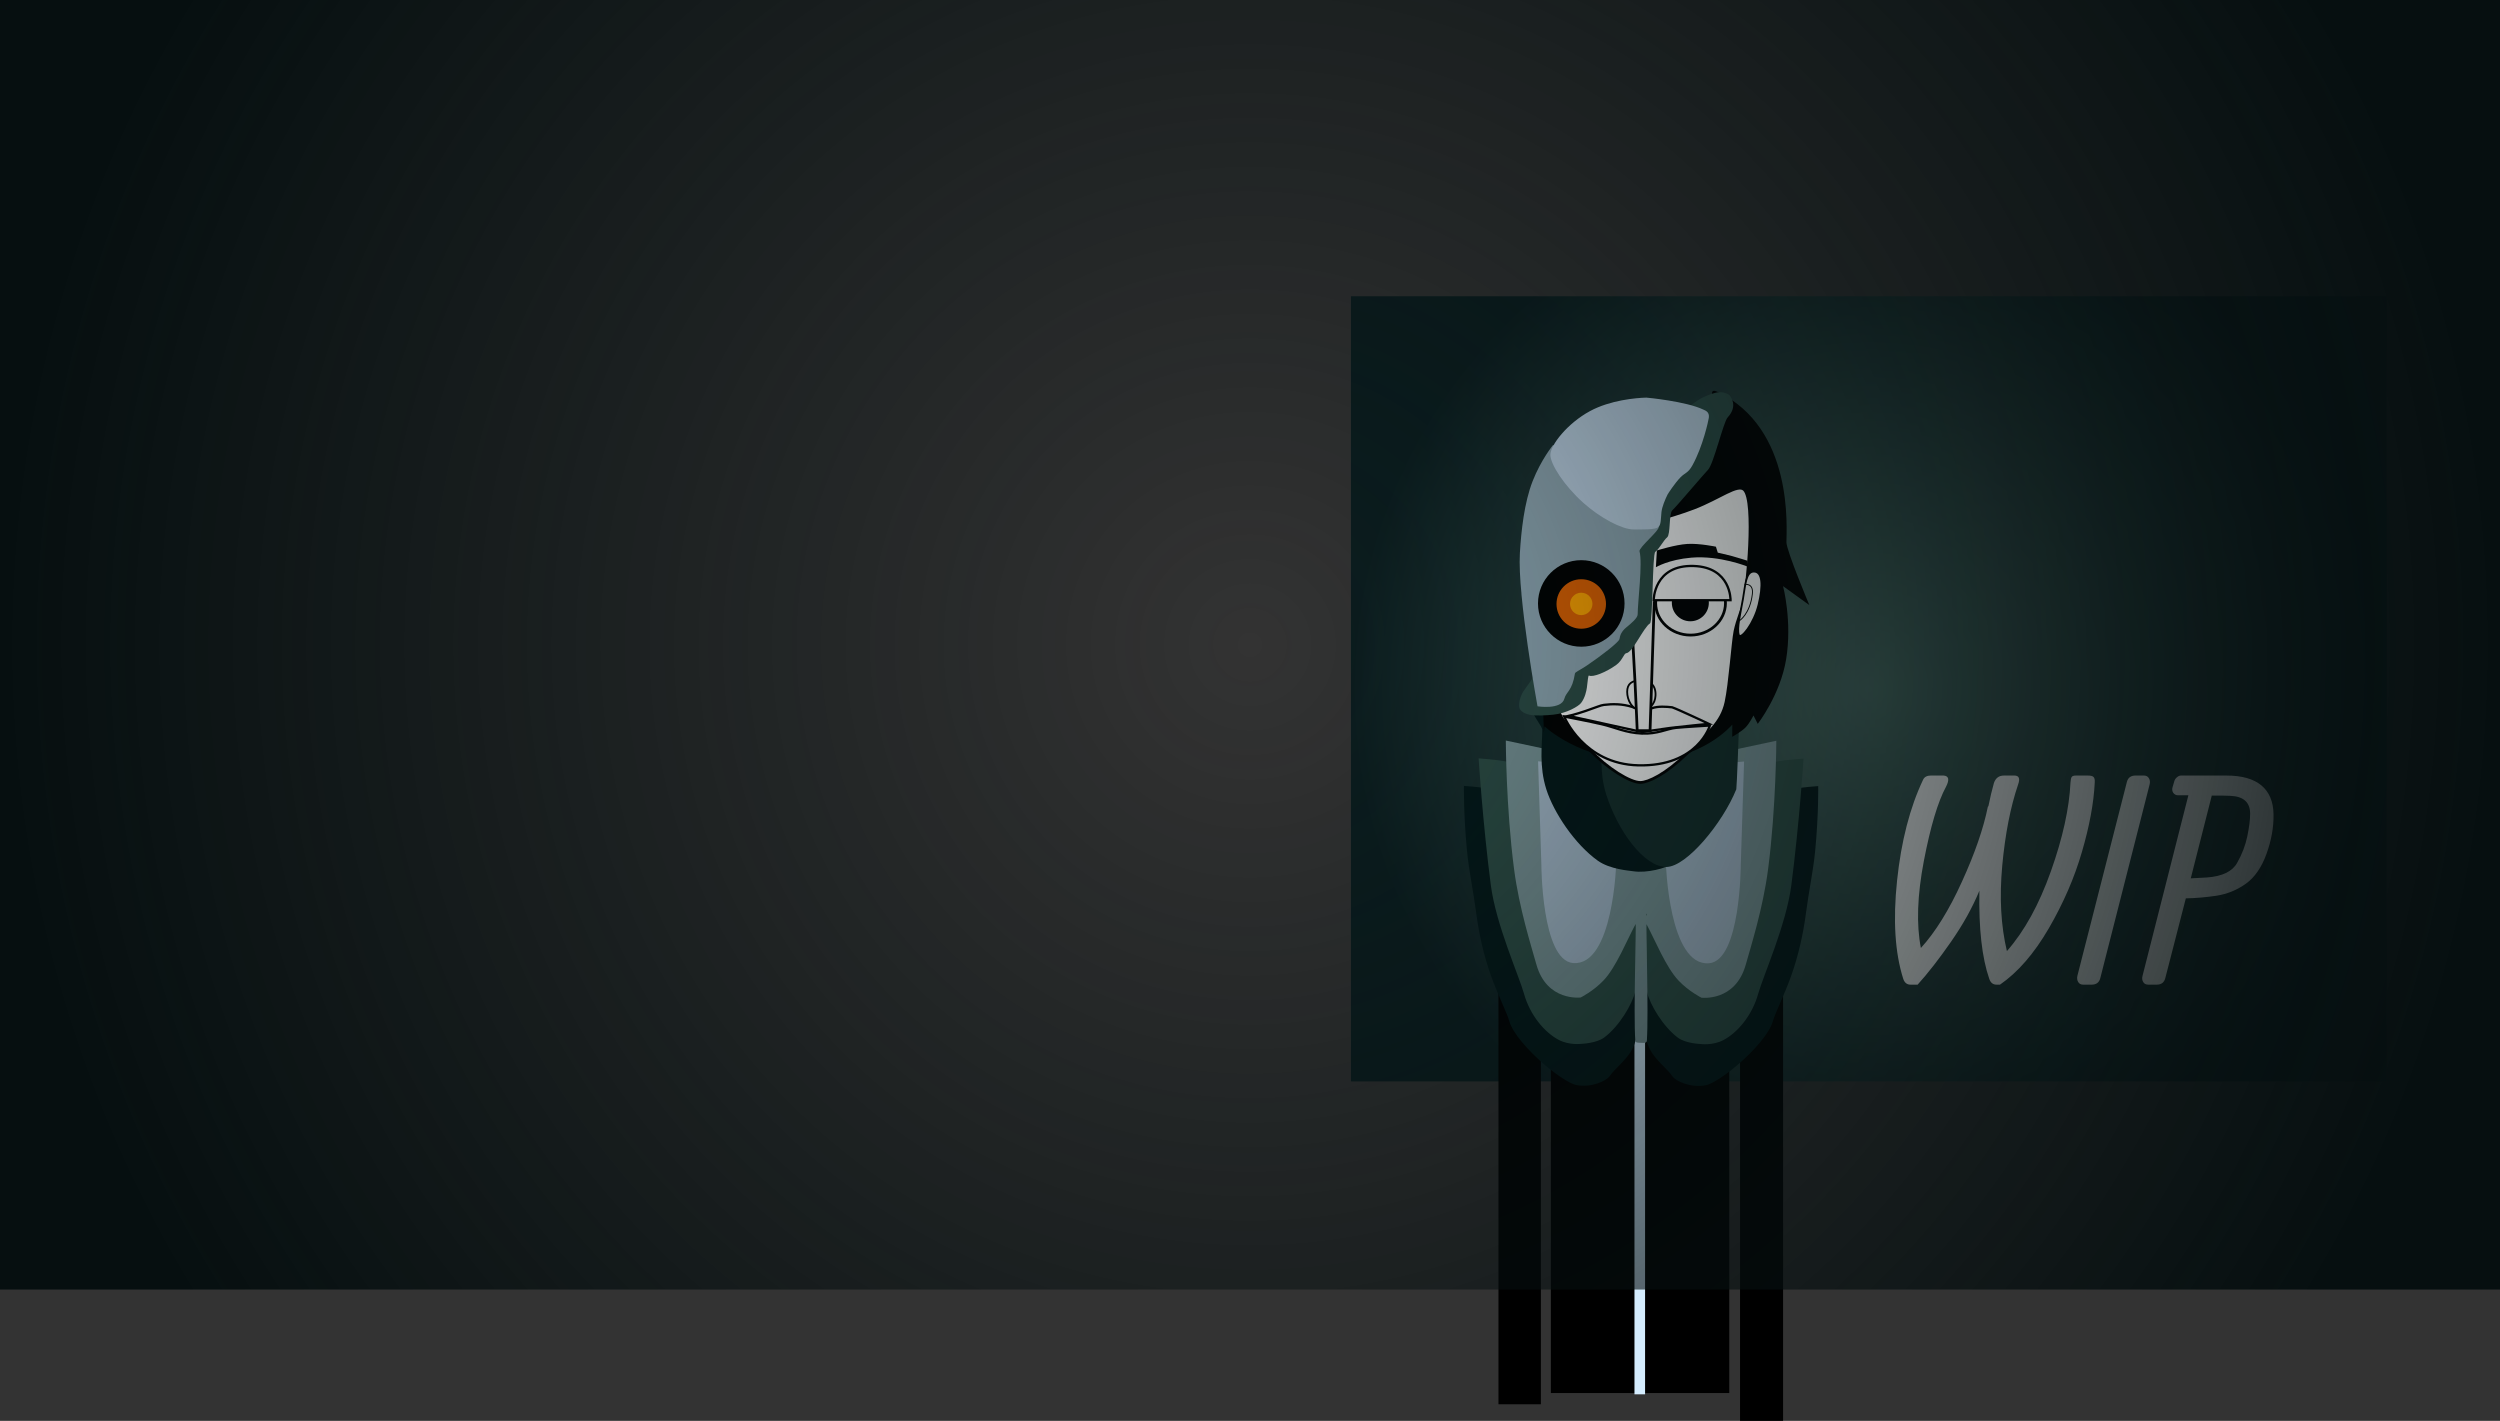 <svg version="1.1" xmlns="http://www.w3.org/2000/svg" xmlns:xlink="http://www.w3.org/1999/xlink" width="1349.448" height="766.955" viewBox="0,0,1349.448,766.955"><rect x="0" y="0" width="1349.448" height="766.955" fill="#333333" stroke="none"/><defs><radialGradient cx="240" cy="180" r="279.532" gradientUnits="userSpaceOnUse" id="color-1"><stop offset="0" stop-color="#466760"/><stop offset="1" stop-color="#0b1d1f"/></radialGradient><radialGradient cx="-94.02" cy="156.22" r="674.724" gradientUnits="userSpaceOnUse" id="color-2"><stop offset="0" stop-color="#060f10" stop-opacity="0"/><stop offset="1" stop-color="#060f10"/></radialGradient></defs><g transform="translate(768.744,191.814)"><g data-paper-data="{&quot;isPaintingLayer&quot;:true}" fill-rule="nonzero" stroke-linejoin="miter" stroke-miterlimit="10" stroke-dasharray="" stroke-dashoffset="0" style="mix-blend-mode: normal"><path d="M-39.532,391.903v-423.806h559.063v423.806z" fill="url(#color-1)" stroke="none" stroke-width="NaN" stroke-linecap="butt"/><g><g stroke="none" stroke-width="0" stroke-linecap="butt"><path d="M170.491,575.141v-264.173h23.234v264.173z" fill="#000000"/><path d="M40.096,566.184v-256.315h22.897v256.315z" fill="#000000"/><path d="M68.381,560.118v-225.331h96.303v225.331z" fill="#000000"/><path d="M113.508,560.806v-271.987h5.724v271.987z" fill="#d4ecfe"/><g data-paper-data="{&quot;index&quot;:null}"><path d="M169.316,382.871c-6.903,5.916 -14.051,10.495 -17.249,11.111c-8.327,1.605 -16.423,-2.355 -18.07,-4.831c-2.504,-3.766 -9.237,-8.905 -12.019,-14.33c-3.951,-7.702 -3.69,-15.668 -4.337,-18.411c-3.258,-13.811 6.929,-34.916 4.382,-39.604c-0.461,-0.849 14.39,-11.087 16.659,-19.369c7.181,-26.204 25.322,-51.656 25.322,-51.656l20.951,-7.377c0,0 8.251,-3.229 12.577,-4.149c4.858,-1.034 15.161,-1.752 15.161,-1.752c0,0 0.264,15.116 -1.646,35.039c-0.99,10.327 -3.464,21.945 -4.956,33.42c-1.455,11.183 -4.042,22.895 -8.016,34.047c-3.596,10.089 -8.607,19.943 -9.865,24.469c-1.794,6.453 -10.239,15.975 -18.894,23.393z" fill="#031718"/><path d="M136.923,368.293c-8.055,-6.04 -15.076,-17.846 -16.738,-24.89c-3.258,-13.811 -3.535,-36.762 -6.083,-41.45c-0.461,-0.849 14.39,-11.087 16.659,-19.369c7.181,-26.204 25.322,-51.656 25.322,-51.656l20.951,-7.377c0,0 8.251,-3.229 12.577,-4.149c4.858,-1.034 15.161,-1.752 15.161,-1.752c0,0 -2.23,34.847 -6.602,68.459c-2.77,21.3 -15.233,48.988 -17.882,58.516c-3.225,11.6 -11.104,20.964 -18.815,25.003c-5.739,3.006 -12.209,2.103 -12.209,2.103c0,0 -8.091,-0.249 -12.342,-3.437z" fill="#2c4c45"/><path d="M137.327,337.508c-6.842,-7.18 -12.763,-22.063 -17.296,-30.404c-0.461,-0.849 1.203,48.006 0.161,62.889c-0.165,2.361 -5.642,0.33 -5.709,0.324c-1.099,-0.106 0.074,-65.459 -0.078,-67.234c-0.451,-5.247 -0.604,-21.839 1.666,-30.121c7.181,-26.204 25.322,-51.656 25.322,-51.656l20.951,-7.377l27.738,-5.902c0,0 -0.076,35.77 -4.447,69.382c-2.77,21.3 -9.385,41.91 -12.034,51.437c-5.625,20.233 -23.946,17.873 -23.946,17.873c0,0 -6.715,-3.322 -12.327,-9.211z" fill="#789396"/><path d="M153.785,328.128c-21.721,1.836 -23.312,-54.002 -23.312,-54.002l0.885,-51.346l41.313,-3.541l-1.771,55.477c0,0 -0.061,51.97 -17.115,53.411z" fill="#a7bccd"/></g><g><path d="M45.936,359.362c-1.258,-4.525 -6.269,-14.379 -9.865,-24.469c-3.975,-11.152 -6.562,-22.865 -8.016,-34.047c-1.492,-11.475 -3.966,-23.093 -4.956,-33.42c-1.909,-19.923 -1.646,-35.039 -1.646,-35.039c0,0 10.303,0.719 15.161,1.752c4.327,0.921 12.577,4.149 12.577,4.149l20.951,7.377c0,0 18.141,25.452 25.322,51.656c2.27,8.282 17.121,18.52 16.659,19.369c-2.547,4.688 7.64,25.792 4.382,39.604c-0.647,2.743 -0.386,10.709 -4.337,18.411c-2.782,5.425 -9.515,10.563 -12.019,14.33c-1.646,2.476 -9.742,6.436 -18.07,4.831c-3.198,-0.616 -10.346,-5.195 -17.249,-11.111c-8.655,-7.418 -17.1,-16.94 -18.894,-23.393z" fill="#031718"/><path d="M84.882,371.614c0,0 -6.471,0.903 -12.209,-2.103c-7.712,-4.04 -15.59,-13.403 -18.815,-25.003c-2.649,-9.528 -15.111,-37.216 -17.882,-58.516c-4.372,-33.612 -6.602,-68.459 -6.602,-68.459c0,0 10.303,0.719 15.161,1.752c4.327,0.921 12.577,4.149 12.577,4.149l20.951,7.377c0,0 18.141,25.452 25.322,51.656c2.27,8.282 17.121,18.52 16.659,19.369c-2.547,4.688 -2.824,27.639 -6.083,41.45c-1.662,7.043 -8.683,18.849 -16.738,24.89c-4.251,3.188 -12.342,3.437 -12.342,3.437z" fill="#2c4c45"/><path d="M84.493,346.603c0,0 -18.321,2.36 -23.946,-17.873c-2.649,-9.528 -9.264,-30.137 -12.034,-51.437c-4.372,-33.612 -4.447,-69.382 -4.447,-69.382l27.738,5.902l20.951,7.377c0,0 18.141,25.452 25.322,51.656c2.27,8.282 2.116,24.873 1.666,30.121c-0.153,1.776 1.021,67.128 -0.078,67.234c-0.068,0.006 -5.544,2.038 -5.709,-0.324c-1.042,-14.883 0.622,-63.738 0.161,-62.889c-4.532,8.34 -10.454,23.223 -17.296,30.404c-5.612,5.89 -12.327,9.211 -12.327,9.211z" fill="#789396"/><path d="M63.247,274.601l-1.771,-55.477l41.313,3.541l0.885,51.346c0,0 -1.591,55.838 -23.312,54.002c-17.054,-1.442 -17.115,-53.411 -17.115,-53.411z" fill="#a7bccd"/></g><g><path d="M63.725,202.198c0,-2.035 -5.015,-7.575 -4.699,-9.52c2.856,-17.559 23.272,-27.419 41.639,-27.419c20.401,0 36.94,10.268 36.94,30.67c0,1.833 -1.262,34.801 -1.49,35.363c-4.968,12.255 6.86,34.896 -2.624,43.232c-2.545,2.237 -13.456,5.081 -20.562,3.953c-2.136,-0.339 -12.59,-0.989 -19.185,-5.694c-12.483,-8.904 -23.815,-25.997 -27.799,-38.489c-4.031,-12.641 -2.22,-23.969 -2.22,-32.095z" fill="#031718"/><path d="M96.094,205.125c0,-20.401 16.539,-36.94 36.94,-36.94c20.401,0 36.94,10.268 36.94,30.67c0,1.833 -1.262,34.801 -1.49,35.363c-7.46,18.404 -26.842,41.782 -37.631,41.924c-12.274,0.162 -26.45,-19.83 -32.539,-38.922c-4.031,-12.641 -2.22,-23.969 -2.22,-32.095z" fill="#142d2b"/></g></g><path d="M61.553,98.066c0,-6.576 3.054,-27.267 26.096,-50.214c9.47,-9.431 10.807,-20.799 36.336,-21.022c1.53,-0.013 24.882,7.465 26.35,7.508c13.206,0.395 -0.591,-18.791 8.109,-14.605c41.233,19.835 37.096,73.742 37.096,81.168c0,4.507 12.36,33.895 12.36,33.895l-14.189,-10.225c0,0 5.023,18.923 1.675,39.435c-3.136,19.212 -15.326,34.905 -15.326,34.905l-2.319,-4.529c0,0 -2.053,4.226 -4.336,6.526c-2.283,2.3 -7.128,4.993 -7.128,4.993l0.04,-6.597c0,0 -16.65,20.053 -49.785,19.529c-32.735,-0.518 -51.573,-18.586 -51.573,-18.586l-0.368,3.743c0,0 -3.038,-104.152 -3.038,-105.925z" fill="#000000" stroke="none" stroke-width="1.5" stroke-linecap="butt"/><path d="M62.914,132.914c-1.129,-14.27 0.655,-34.441 0.655,-34.441c0,0 9.746,-0.959 30.297,-7.03c15.789,-4.664 31.861,-14.173 31.861,-14.173l-9.432,13.703c0,0 15.696,-3.319 29.37,-8.595c13.875,-5.353 23.58,-13.333 27.094,-9.864c6.234,6.1 1.607,53.305 -0.319,61.437c-0.438,1.849 -3.451,8.992 -4.659,14.902c-1.207,5.91 -2.725,28.71 -4.881,38.437c-2.452,11.065 -9.554,16.333 -21.014,27.556c-11.461,11.223 -20.918,15.657 -25.179,15.699c-5.414,0.053 -17.765,-7.439 -27.547,-17.774c-10.417,-11.005 -17.364,-16.586 -19.009,-29.622c-1.481,-11.74 -1.519,-19.387 -2.197,-29.834c-0.495,-7.636 -4.424,-12.61 -5.041,-20.403z" fill="#ffffff" stroke="#000000" stroke-width="1.5" stroke-linecap="butt"/><path d="M77.215,114.496l0.849,-3.057c0,0 6.692,-3.443 15.341,-4.258c8.621,-0.813 14.836,0.312 14.836,0.312l-0.248,8.664c0,0 -6.383,-1.35 -14.366,-0.895c-6.073,-0.173 -33.816,6.13 -33.816,6.13l-0.049,-2.624z" fill="#000000" stroke="none" stroke-width="1.5" stroke-linecap="butt"/><path d="M118.273,194.6c0.487,0.046 1.202,-2.847 4.635,-4.118c3.317,-1.228 8.043,-0.839 10.942,-0.505c3.196,1.076 19.818,8.916 19.818,8.916c0,0 -14.537,1.421 -20.885,2.214c-5.32,0.665 -15.062,2.227 -15.062,2.227l-39.722,-8.713c0,0 3.655,-0.819 9.074,-2.656c6.26,-2.121 7.989,-3.042 9.927,-3.293c4.605,-0.596 10.051,-0.579 15.241,1.097c5.561,1.796 5.548,4.785 6.032,4.831z" fill="#ffffff" stroke="#000000" stroke-width="1.25" stroke-linecap="butt"/><path d="M71.889,133.664c0,-9.572 8.523,-17.332 19.037,-17.332c10.514,0 19.037,7.76 19.037,17.332c0,9.572 -8.523,17.332 -19.037,17.332c-10.514,0 -19.037,-7.76 -19.037,-17.332z" fill="#ffffff" stroke="#000000" stroke-width="1.5" stroke-linecap="butt"/><path d="M124.862,183.753c-0.254,4.392 -3.049,7.614 -7.885,7.614c-4.836,0 -7.409,-5.338 -7.409,-9.738c0,-4.4 2.573,-6.197 7.409,-6.197c4.836,0 8.222,2.505 7.885,8.322z" fill="#ffffff" stroke="#000000" stroke-width="1" stroke-linecap="butt"/><path d="M80.573,133.554c0,-5.514 4.47,-9.985 9.985,-9.985c5.514,0 9.985,4.47 9.985,9.985c0,5.514 -4.47,9.985 -9.985,9.985c-5.514,0 -9.985,-4.47 -9.985,-9.985z" fill="#000000" stroke="none" stroke-width="1.5" stroke-linecap="butt"/><path d="M124.164,133.273l-2.243,69.295l-6.931,0.017c0,0 -2.012,-49.624 -3.426,-60.946c-0.584,-4.675 -1.062,-8.771 -1.062,-8.771" fill="#ffffff" stroke="#000000" stroke-width="1.5" stroke-linecap="round"/><path d="M124.953,133.664c0,-9.572 8.435,-17.332 18.839,-17.332c10.405,0 18.839,7.76 18.839,17.332c0,9.572 -8.435,17.332 -18.839,17.332c-10.405,0 -18.839,-7.76 -18.839,-17.332z" fill="#ffffff" stroke="#000000" stroke-width="1.5" stroke-linecap="butt"/><path d="M133.681,133.554c0,-5.514 4.47,-9.985 9.985,-9.985c5.514,0 9.985,4.47 9.985,9.985c0,5.514 -4.47,9.985 -9.985,9.985c-5.514,0 -9.985,-4.47 -9.985,-9.985z" fill="#000000" stroke="none" stroke-width="1.5" stroke-linecap="butt"/><path d="M71.448,132.914c0,0 -0.403,-18.189 20.216,-18.414c17.978,-0.197 19.099,18.414 19.099,18.414z" fill="#ffffff" stroke="#000000" stroke-width="1.25" stroke-linecap="butt"/><path d="M123.873,132.164c0,0 0.014,-19.164 21.575,-18.469c20.254,0.652 19.926,18.469 19.926,18.469z" fill="#ffffff" stroke="#000000" stroke-width="1.25" stroke-linecap="butt"/><path d="M115.575,221.299c-29.537,-0.664 -40.016,-26.345 -40.016,-26.345c0,0 13.843,2.644 20.512,4.214c6.89,1.622 12.779,4.609 21.371,4.972c8.592,0.363 13.274,-2.523 18.473,-3.068c4.03,-0.423 18.292,-1.264 18.292,-1.264c0,0 -6.462,22.215 -38.631,21.492z" fill="#ffffff" stroke="#000000" stroke-width="1.25" stroke-linecap="butt"/><path d="M65.15,151.449c-0.988,2.93 -8.26,-6.175 -10.698,-16.379c-2.438,-10.204 -2.185,-17.785 2.522,-17.838c4.45,-0.05 4.615,7.298 5.902,14.637c1.38,7.863 3.454,16.082 2.274,19.581z" data-paper-data="{&quot;index&quot;:null}" fill="#ffffff" stroke="#000000" stroke-width="1" stroke-linecap="butt"/><path d="M172.099,131.334c1.287,-7.338 1.452,-14.687 5.902,-14.637c4.706,0.053 4.96,7.634 2.522,17.838c-2.438,10.204 -9.711,19.309 -10.698,16.379c-1.179,-3.499 0.895,-11.718 2.274,-19.581z" data-paper-data="{&quot;index&quot;:null}" fill="#ffffff" stroke="#000000" stroke-width="1" stroke-linecap="butt"/><path d="M65.934,144.633c0,0 -6.717,-4.301 -8.177,-15.002c-0.815,-5.969 4.72,-4.505 4.72,-4.505" fill="none" stroke="#000000" stroke-width="0.5" stroke-linecap="round"/><path d="M173.176,123.645c0,0 4.652,-0.806 3.968,5.164c-1.227,10.7 -6.873,14.343 -6.873,14.343" data-paper-data="{&quot;index&quot;:null}" fill="none" stroke="#000000" stroke-width="0.5" stroke-linecap="round"/><g stroke="none" stroke-width="0" stroke-linecap="butt"><path d="M165.149,21.959c0,0.234 4.548,5.172 -1.354,11.565c-2.296,2.487 -7.558,25.163 -10.582,28.242c-2.061,2.098 -17.012,19.801 -19.307,21.908c-1.845,1.693 -0.869,12.962 -2.735,14.528c-2.031,1.704 -4.367,6.401 -6.428,7.86c-1.613,1.142 -1.245,37.642 -2.859,38.622c-3.411,2.07 -9.402,15.852 -12.799,16.082c-1.294,0.088 -2.012,3.867 -5.393,6.324c-5.547,4.03 -12.725,6.81 -14.677,5.759c-0.608,-0.328 -0.629,2.745 -1.196,6.545c-0.263,1.762 -0.981,5.461 -3.149,8.268c-1.382,1.79 -7.763,5.568 -14.958,6.292c-3.97,0.4 -9.456,0.726 -12.816,0.036c-3.841,-0.788 -5.306,-2.701 -5.522,-3.86c-0.445,-2.388 0.42,-5.971 2.236,-8.85c1.212,-1.922 6.516,-8.63 6.785,-10.624c0.054,-0.404 -1.41,1.217 -1.353,0.809c3.309,-23.795 12.03,-50.408 11.545,-50.408c-2.271,0 72.445,-91.685 72.445,-92.86c0,-0.545 3.83,-3.845 7.629,-5.587c1.978,-0.907 5.973,-2.674 8.828,-2.726c3.469,-0.063 5.66,1.73 5.66,2.075z" fill="#2c4c45"/><path d="M61.171,189.448c0,0 -10.883,-59.552 -9.519,-82.626c0.709,-11.994 2.344,-27.347 6.909,-38.971c4.526,-11.526 10.944,-19.374 10.944,-19.374l21.875,3.472v26.041c0,0 27.742,-3.552 35.167,14.672c0.688,1.688 -10.844,11.148 -10.309,13.113c1.743,6.397 -0.975,27.334 -1.001,34.018c-0.008,1.944 -3.242,4.682 -6.13,7.045c-2.754,2.253 -3.424,4.481 -3.68,6.273c-0.244,1.703 -10.32,9.373 -17.539,14.25c-3.968,2.681 -6.377,3.549 -6.511,4.388c-1.523,9.576 -4.657,9.66 -5.724,13.597c-1.659,6.12 -14.481,4.1 -14.481,4.1z" fill="#8fa7b3"/><path d="M112.907,93.963c-6.042,0 -17.738,-6.041 -27.139,-14.481c-10.064,-9.036 -17.652,-20.67 -17.652,-25.796c0,-5.205 9.082,-16.921 21.355,-23.582c10.946,-5.941 24.856,-7.15 30.427,-7.294c0.278,-0.007 21.454,2.003 30.751,6.446c1.043,0.498 3.489,1.206 2.993,4.467c-0.226,1.486 -3.138,15.342 -8.884,25.697c-2.327,4.193 -3.903,3.839 -6.458,6.462c-2.9,2.978 -6.663,8.69 -6.977,9.331c-1.218,2.484 -2.979,6.607 -3.254,9.465c-0.34,3.535 -0.182,6.726 -1.638,8.013c-1.725,1.525 -8.848,1.273 -13.523,1.273z" fill="#bed3e5"/><g><path d="M61.434,133.909c0,-12.9 10.458,-23.358 23.358,-23.358c12.9,0 23.358,10.458 23.358,23.358c0,12.9 -10.458,23.358 -23.358,23.358c-12.9,0 -23.358,-10.458 -23.358,-23.358z" fill="#000000"/><path d="M71.423,134.201c0,-7.377 5.98,-13.358 13.358,-13.358c7.377,0 13.358,5.98 13.358,13.358c0,7.377 -5.98,13.358 -13.358,13.358c-7.377,0 -13.358,-5.98 -13.358,-13.358z" fill="#de6000"/><path d="M78.719,134.165c0,-3.341 2.708,-6.049 6.049,-6.049c3.341,0 6.049,2.708 6.049,6.049c0,3.341 -2.708,6.049 -6.049,6.049c-3.341,0 -6.049,-2.708 -6.049,-6.049z" fill="#ffa300"/></g></g><path d="M158.481,106.486c0,0 5.106,1.146 7.73,1.862c2.721,0.742 8.315,2.515 8.315,2.515l0.053,3.168c0,0 -14.952,-6.124 -30.343,-4.834c-12.306,1.032 -19.164,5.173 -19.164,5.173l0.528,-9.05c0,0 9.851,-3.104 16.373,-3.521c6.523,-0.416 15.501,1.486 15.501,1.486z" data-paper-data="{&quot;index&quot;:null}" fill="#000000" stroke="none" stroke-width="1.5" stroke-linecap="butt"/></g><g fill="#ffffff" stroke="none" stroke-width="0.872" stroke-linecap="butt"><path d="M280.364,226.808c2.842,0.203 3.273,2.233 1.294,6.089c-4.364,8.017 -8.347,21.362 -11.95,40.035c-3.552,18.622 -4.085,34.276 -1.598,46.961c7.865,-8.626 15.248,-20.55 22.149,-35.773c6.952,-15.223 11.62,-28.72 14.005,-40.492l0.304,-0.304c0.913,-4.567 1.903,-8.728 2.968,-12.482c0.913,-2.689 2.715,-4.034 5.404,-4.034h5.632c2.486,0 3.171,1.573 2.055,4.719c-4.161,12.229 -7.028,26.868 -8.601,43.917c-1.573,17.049 -0.736,32.424 2.512,46.124c9.438,-10.707 17.354,-25.066 23.747,-43.08c6.393,-18.013 9.92,-33.997 10.58,-47.951c0.101,-1.421 0.304,-2.385 0.609,-2.892c0.304,-0.558 1.116,-0.837 2.436,-0.837h6.241c1.674,0 2.74,0.279 3.197,0.837c0.507,0.507 0.71,1.522 0.609,3.045c-0.558,11.062 -2.867,23.519 -6.926,37.371c-4.009,13.852 -9.971,27.603 -17.886,41.253c-7.916,13.599 -16.694,23.722 -26.335,30.369h-1.903c-1.877,0 -3.171,-1.04 -3.882,-3.121c-3.958,-11.417 -5.734,-27.274 -5.328,-47.57c-3.704,8.981 -8.778,18.115 -15.223,27.401c-6.444,9.286 -12.482,17.049 -18.115,23.29h-3.882c-1.877,0 -3.171,-1.04 -3.882,-3.121c-4.465,-14.005 -5.582,-31.663 -3.349,-52.974c2.233,-21.312 6.926,-39.502 14.081,-54.573c0.71,-1.472 2.106,-2.207 4.186,-2.207z"/><path d="M379.31,230.233c0.609,-2.283 2.157,-3.425 4.643,-3.425h4.567c1.218,0 2.106,0.482 2.664,1.446c0.609,0.913 0.736,2.055 0.381,3.425l-26.639,104.579c-0.609,2.283 -2.157,3.425 -4.643,3.425h-4.567c-1.218,0 -2.106,-0.457 -2.664,-1.37c-0.609,-0.964 -0.761,-2.106 -0.457,-3.425z"/><path d="M408.462,226.808h24.508c8.372,0 14.69,1.776 18.952,5.328c4.262,3.552 6.444,8.778 6.546,15.679c0.102,6.901 -1.167,14.005 -3.806,21.312c-2.639,7.256 -6.343,12.609 -11.112,16.06c-4.77,3.4 -10.021,5.556 -15.755,6.47c-5.734,0.863 -11.29,1.345 -16.669,1.446l-11.112,43.156c-0.609,2.283 -2.157,3.425 -4.643,3.425h-4.491c-1.269,0 -2.182,-0.457 -2.74,-1.37c-0.609,-0.964 -0.736,-2.106 -0.381,-3.425l24.737,-97.424c-2.588,0 -4.44,0 -5.556,0c-1.066,0 -1.928,-0.431 -2.588,-1.294c-0.609,-0.913 -0.736,-1.954 -0.381,-3.121l0.913,-3.121c0.203,-0.812 0.66,-1.522 1.37,-2.131c0.761,-0.66 1.497,-0.989 2.207,-0.989zM425.13,237.616l-11.341,44.678l8.677,-0.457c8.322,-0.609 13.776,-3.247 16.364,-7.916c2.639,-4.668 4.465,-9.438 5.48,-14.309c1.015,-4.922 1.522,-8.981 1.522,-12.178c0,-6.14 -3.527,-9.362 -10.58,-9.666c-1.218,-0.101 -4.592,-0.152 -10.123,-0.152z"/></g><path d="M-768.744,504.255v-696.069h1349.448v696.069z" fill="url(#color-2)" stroke="none" stroke-width="NaN" stroke-linecap="butt"/></g></g></svg>